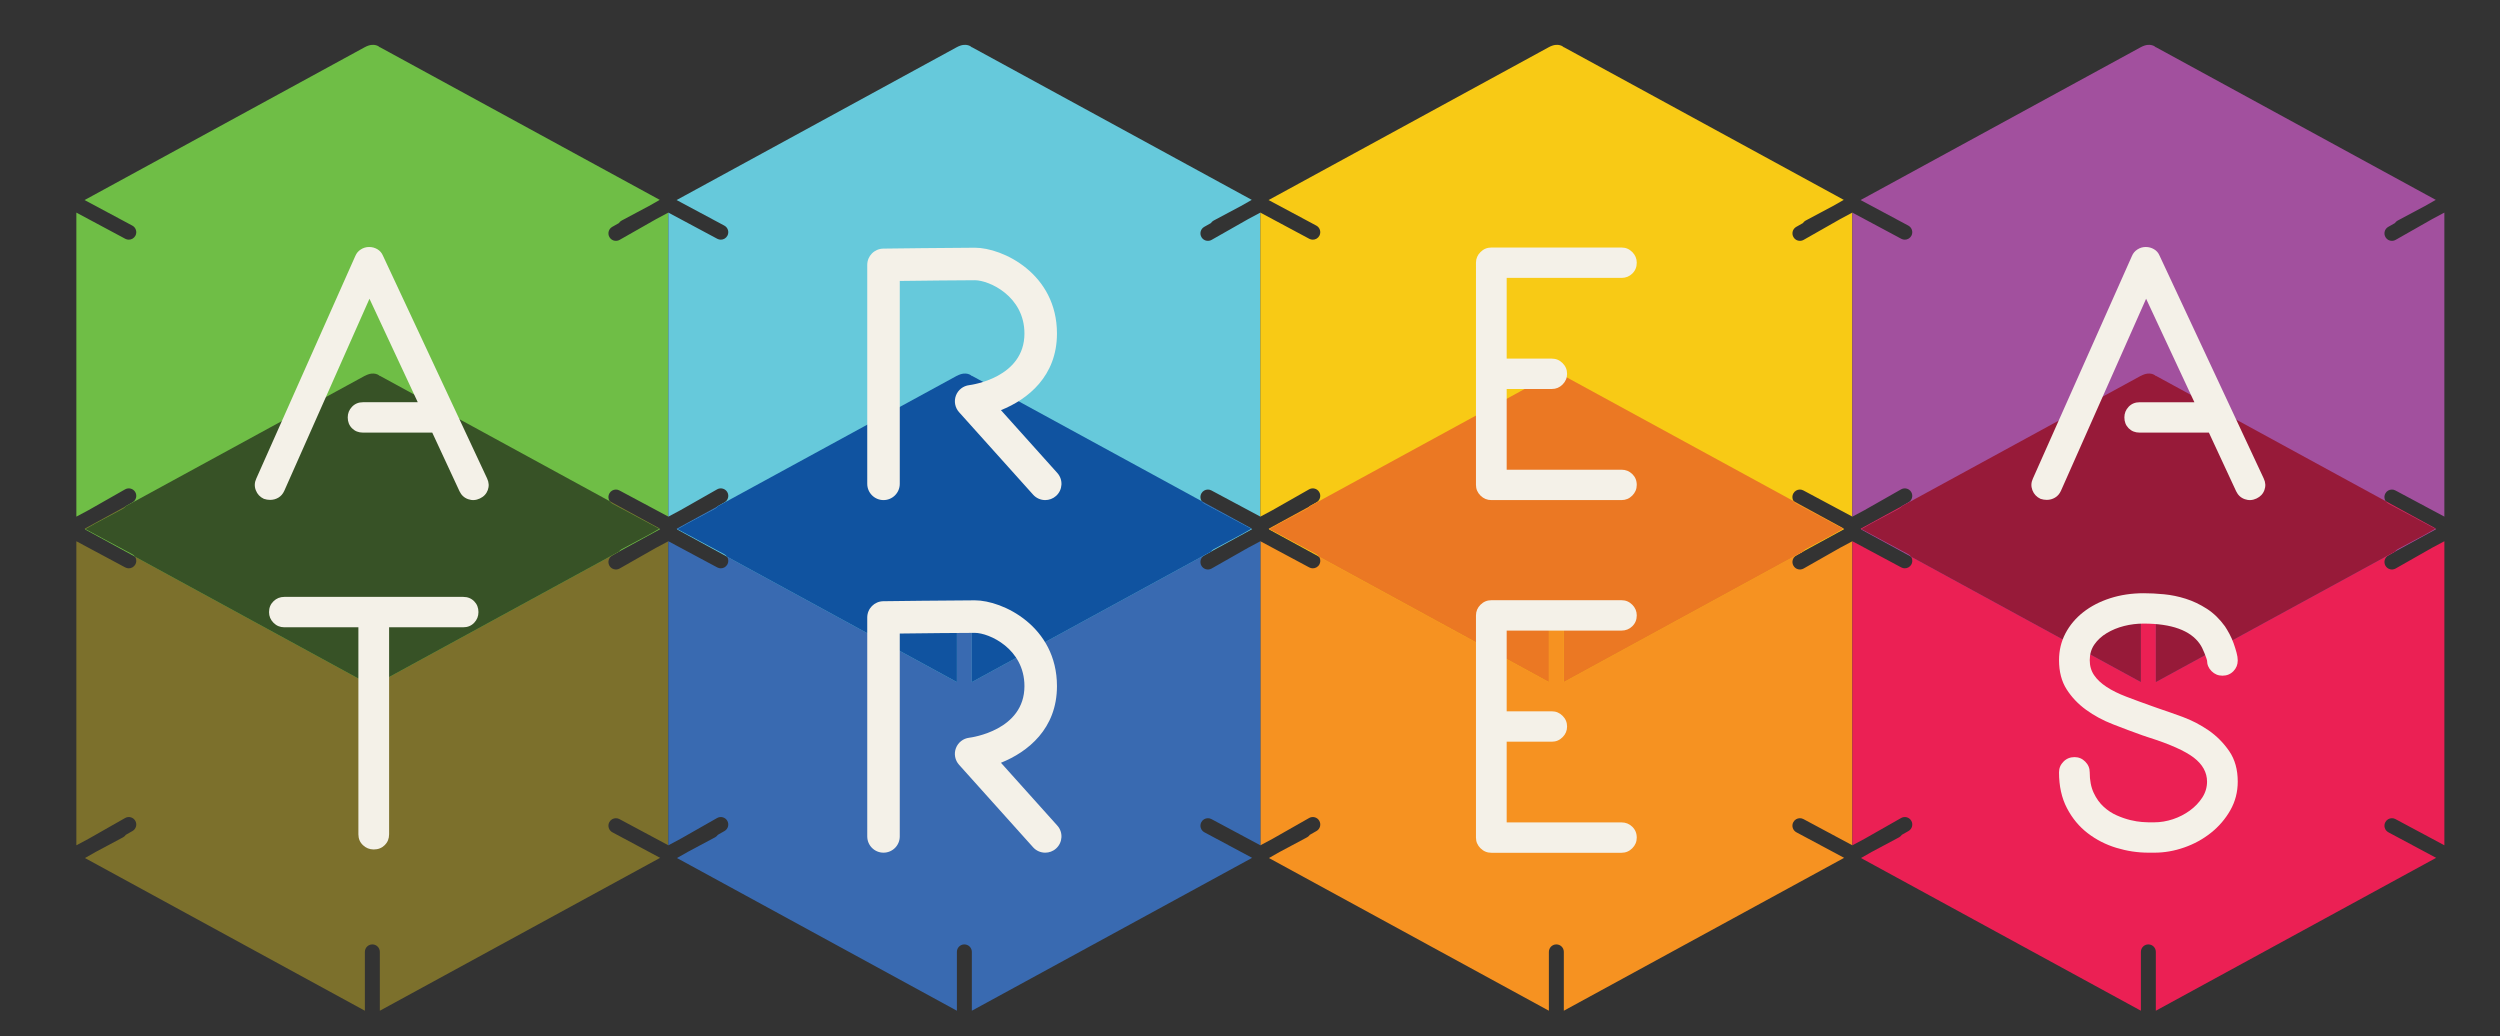 <?xml version="1.0" encoding="utf-8"?>
<!-- Generator: Adobe Illustrator 16.0.0, SVG Export Plug-In . SVG Version: 6.00 Build 0)  -->
<!DOCTYPE svg PUBLIC "-//W3C//DTD SVG 1.1 Tiny//EN" "http://www.w3.org/Graphics/SVG/1.1/DTD/svg11-tiny.dtd">
<svg version="1.1" baseProfile="tiny" id="Layer_1" xmlns="http://www.w3.org/2000/svg" xmlns:xlink="http://www.w3.org/1999/xlink"
	 x="0px" y="0px" width="275px" height="114px" viewBox="0 0 275 114" xml:space="preserve">
<rect x="0" y="0" width="275" height="114" fill="#333333" stroke="none"/>
<g>
	<path fill="#F69221" d="M202.423,60.249l-4.025,2.288c-0.396,0.224-0.897,0.087-1.12-0.309c-0.227-0.394-0.088-0.895,0.308-1.12
		l0.733-0.418c0.074-0.109,0.17-0.204,0.293-0.269l3.015-1.609l1.188-0.676l-30.791-16.8v0.04l-0.014-0.024
		c0,0-0.556-0.586-1.631-0.007v-0.009l-30.831,16.822l5.251,2.813c0.399,0.213,0.55,0.711,0.336,1.11
		c-0.146,0.275-0.432,0.435-0.724,0.435c-0.131,0-0.266-0.032-0.39-0.098l-5.381-2.881v16.629v16.818l1.339-0.714l4.025-2.289
		c0.396-0.223,0.898-0.086,1.119,0.31c0.225,0.396,0.087,0.897-0.307,1.121l-0.735,0.419c-0.073,0.106-0.169,0.199-0.293,0.269
		l-3.015,1.609l-1.188,0.675l30.792,16.796v-6.309v-0.005v-0.157c0-0.457,0.369-0.824,0.822-0.824c0.456,0,0.822,0.367,0.822,0.824
		v6.471l30.833-16.817l-5.253-2.811c-0.4-0.215-0.552-0.714-0.337-1.113c0.148-0.278,0.433-0.436,0.725-0.436
		c0.132,0,0.265,0.031,0.389,0.097l5.381,2.882V76.354V59.536L202.423,60.249z"/>
	<path fill="#EB2054" d="M267.543,60.249l-4.025,2.288c-0.395,0.224-0.897,0.087-1.121-0.309c-0.223-0.394-0.087-0.895,0.309-1.12
		l0.734-0.418c0.073-0.109,0.169-0.204,0.293-0.269l3.015-1.609l1.187-0.676l-30.791-16.8v0.04l-0.014-0.024
		c0,0-0.554-0.586-1.63-0.007v-0.009l-30.833,16.822l5.253,2.813c0.399,0.213,0.55,0.711,0.336,1.11
		c-0.147,0.275-0.433,0.435-0.725,0.435c-0.132,0-0.265-0.032-0.389-0.098l-5.38-2.881v16.629v16.818l1.336-0.714l4.026-2.289
		c0.396-0.223,0.896-0.086,1.121,0.31c0.224,0.396,0.087,0.897-0.308,1.121l-0.735,0.419c-0.074,0.106-0.171,0.199-0.292,0.269
		l-3.016,1.609l-1.187,0.675l30.791,16.796v-6.309v-0.005v-0.157c0-0.457,0.368-0.824,0.821-0.824c0.456,0,0.822,0.367,0.822,0.824
		v6.471l30.833-16.817l-5.254-2.811c-0.399-0.215-0.548-0.714-0.333-1.113c0.146-0.278,0.43-0.436,0.725-0.436
		c0.129,0,0.263,0.031,0.386,0.097l5.383,2.882V76.354V59.536L267.543,60.249z"/>
	<path fill="#7C702C" d="M72.181,60.249l-4.025,2.288c-0.395,0.224-0.897,0.087-1.121-0.309c-0.225-0.394-0.087-0.895,0.309-1.12
		l0.734-0.418c0.073-0.109,0.168-0.204,0.292-0.269l3.014-1.609l1.188-0.676l-30.79-16.8v0.04l-0.016-0.024
		c0,0-0.553-0.586-1.629-0.007v-0.009L9.305,58.158l5.252,2.813c0.4,0.213,0.551,0.711,0.337,1.11
		c-0.149,0.275-0.434,0.435-0.726,0.435c-0.131,0-0.265-0.032-0.388-0.098L8.4,59.537v16.629v16.818l1.337-0.714l4.025-2.289
		c0.396-0.223,0.898-0.086,1.122,0.31s0.085,0.897-0.309,1.121l-0.735,0.419c-0.074,0.106-0.169,0.199-0.292,0.269l-3.014,1.609
		l-1.188,0.675l30.791,16.796v-6.309v-0.005v-0.157c0-0.457,0.368-0.824,0.823-0.824c0.454,0,0.822,0.367,0.822,0.824v6.471
		l30.831-16.817l-5.251-2.811c-0.399-0.215-0.552-0.714-0.336-1.113c0.147-0.278,0.431-0.436,0.724-0.436
		c0.131,0,0.264,0.031,0.387,0.097l5.383,2.882V76.354V59.536L72.181,60.249z"/>
	<path fill="#396AB1" d="M137.303,60.249l-4.027,2.288c-0.396,0.224-0.897,0.087-1.12-0.309c-0.225-0.394-0.086-0.895,0.307-1.12
		l0.736-0.418c0.073-0.109,0.168-0.204,0.292-0.269l3.015-1.609l1.188-0.676l-30.792-16.8v0.04l-0.014-0.024
		c0,0-0.555-0.586-1.631-0.007v-0.009L74.426,58.158l5.251,2.813c0.4,0.213,0.551,0.711,0.336,1.11
		c-0.148,0.275-0.432,0.435-0.724,0.435c-0.132,0-0.264-0.032-0.388-0.098l-5.382-2.881v16.629v16.818l1.338-0.714l4.025-2.289
		c0.395-0.223,0.897-0.086,1.122,0.31c0.224,0.396,0.086,0.897-0.307,1.121l-0.735,0.419c-0.074,0.106-0.17,0.199-0.294,0.269
		l-3.013,1.609l-1.189,0.675l30.791,16.796v-6.309v-0.005v-0.157c0-0.457,0.368-0.824,0.822-0.824c0.455,0,0.823,0.367,0.823,0.824
		v6.471l30.831-16.817l-5.251-2.811c-0.4-0.215-0.551-0.714-0.336-1.113c0.148-0.278,0.431-0.436,0.724-0.436
		c0.132,0,0.264,0.031,0.388,0.097l5.382,2.882V76.354V59.536L137.303,60.249z"/>
	<path fill="#6FBE46" d="M72.181,24.099l-4.025,2.288c-0.395,0.225-0.897,0.086-1.121-0.309c-0.225-0.396-0.087-0.899,0.309-1.122
		l0.734-0.416c0.073-0.11,0.168-0.206,0.292-0.273l3.014-1.607l1.188-0.675L41.782,5.187v0.031l-0.016-0.024
		c0,0-0.558-0.593-1.644,0c-0.002,0-0.005,0.002-0.006,0.002L9.305,22.005l5.252,2.812c0.4,0.215,0.551,0.712,0.337,1.113
		c-0.149,0.276-0.434,0.435-0.726,0.435c-0.131,0-0.265-0.032-0.388-0.098L8.4,23.386v16.628v16.817l1.337-0.714l4.025-2.289
		c0.396-0.223,0.898-0.085,1.122,0.309c0.224,0.396,0.085,0.897-0.309,1.121l-0.735,0.418c-0.074,0.109-0.169,0.205-0.292,0.27
		l-3.014,1.609L9.346,58.23l30.791,16.798V68.72v-0.004v-0.16c0-0.455,0.368-0.821,0.823-0.821c0.454,0,0.822,0.366,0.822,0.821
		v6.473l30.831-16.82l-5.251-2.81c-0.399-0.215-0.552-0.715-0.336-1.113c0.147-0.277,0.431-0.436,0.724-0.436
		c0.131,0,0.264,0.032,0.387,0.1l5.383,2.878V40.203V23.386L72.181,24.099z"/>
	<path fill="#66C9DB" d="M137.303,24.099l-4.027,2.288c-0.396,0.225-0.897,0.086-1.12-0.309c-0.225-0.396-0.086-0.899,0.307-1.122
		l0.736-0.416c0.073-0.11,0.168-0.206,0.292-0.273l3.015-1.607l1.188-0.675L106.902,5.187v0.031l-0.014-0.024
		c0,0-0.56-0.593-1.645,0c-0.003,0-0.005,0.002-0.006,0.002L74.426,22.005l5.251,2.812c0.4,0.215,0.551,0.712,0.336,1.113
		c-0.148,0.276-0.432,0.435-0.724,0.435c-0.132,0-0.264-0.032-0.388-0.098l-5.382-2.881v16.628v16.817l1.338-0.714l4.025-2.289
		c0.395-0.223,0.897-0.085,1.122,0.309c0.224,0.396,0.086,0.897-0.307,1.121l-0.735,0.418c-0.074,0.109-0.17,0.205-0.294,0.27
		l-3.013,1.609l-1.189,0.676l30.791,16.798V68.72v-0.004v-0.16c0-0.455,0.368-0.821,0.822-0.821c0.455,0,0.823,0.366,0.823,0.821
		v6.473l30.831-16.82l-5.251-2.81c-0.4-0.215-0.551-0.715-0.336-1.113c0.148-0.277,0.431-0.436,0.724-0.436
		c0.132,0,0.264,0.032,0.388,0.1l5.382,2.878V40.203V23.386L137.303,24.099z"/>
	<path fill="#F8CA15" d="M202.423,24.099l-4.025,2.288c-0.396,0.225-0.897,0.086-1.12-0.309c-0.227-0.396-0.088-0.899,0.308-1.122
		l0.733-0.416c0.074-0.11,0.17-0.206,0.293-0.273l3.015-1.607l1.188-0.675L172.022,5.187v0.031l-0.014-0.024c0,0-0.56-0.593-1.645,0
		c-0.003,0-0.005,0.002-0.005,0.002l-30.812,16.809l5.251,2.812c0.399,0.215,0.55,0.712,0.336,1.113
		c-0.146,0.276-0.432,0.435-0.724,0.435c-0.131,0-0.266-0.032-0.39-0.098l-5.381-2.881v16.628v16.817l1.339-0.714l4.025-2.289
		c0.396-0.223,0.898-0.085,1.119,0.309c0.225,0.396,0.087,0.897-0.307,1.121l-0.735,0.418c-0.073,0.109-0.169,0.205-0.293,0.27
		l-3.015,1.609l-1.188,0.676l30.792,16.798V68.72v-0.004v-0.16c0-0.455,0.369-0.821,0.822-0.821c0.456,0,0.822,0.366,0.822,0.821
		v6.473l30.833-16.82l-5.253-2.81c-0.4-0.215-0.552-0.715-0.337-1.113c0.148-0.277,0.433-0.436,0.725-0.436
		c0.132,0,0.265,0.032,0.389,0.1l5.381,2.878V40.203V23.386L202.423,24.099z"/>
	<path fill="#A2509E" d="M267.543,24.099l-4.025,2.288c-0.395,0.225-0.897,0.086-1.121-0.309c-0.223-0.396-0.087-0.899,0.309-1.122
		l0.734-0.416c0.073-0.11,0.169-0.206,0.293-0.273l3.015-1.607l1.187-0.675L237.143,5.187v0.031l-0.014-0.024
		c0,0-0.56-0.593-1.645,0c-0.003,0-0.007,0.002-0.007,0.002l-30.812,16.809l5.253,2.812c0.399,0.215,0.55,0.712,0.336,1.113
		c-0.147,0.276-0.433,0.435-0.725,0.435c-0.132,0-0.265-0.032-0.389-0.098l-5.38-2.881v16.628v16.817l1.336-0.714l4.026-2.289
		c0.396-0.223,0.896-0.085,1.121,0.309c0.224,0.396,0.087,0.897-0.308,1.121l-0.735,0.418c-0.074,0.109-0.171,0.205-0.292,0.27
		l-3.016,1.609l-1.187,0.676l30.791,16.798V68.72v-0.004v-0.16c0-0.455,0.368-0.821,0.821-0.821c0.456,0,0.822,0.366,0.822,0.821
		v6.473l30.833-16.82l-5.254-2.81c-0.399-0.215-0.548-0.715-0.333-1.113c0.146-0.277,0.43-0.436,0.725-0.436
		c0.129,0,0.263,0.032,0.386,0.1l5.383,2.878V40.203V23.386L267.543,24.099z"/>
	<path fill="#375226" d="M40.959,67.733c0.455,0,0.822,0.369,0.822,0.821v6.474l26.306-14.352c0.072-0.102,0.165-0.194,0.284-0.256
		l3.013-1.609l1.14-0.648l-5.163-2.765c-0.12-0.065-0.215-0.156-0.286-0.262l-25.294-13.8v0.041l-0.015-0.026
		c0,0-0.553-0.586-1.629-0.007v-0.008l-26.306,14.35c-0.072,0.105-0.166,0.195-0.284,0.26l-3.014,1.608l-1.14,0.649l5.163,2.765
		c0.12,0.064,0.214,0.156,0.286,0.262l25.295,13.798v-6.307v-0.005v-0.162C40.137,68.103,40.505,67.733,40.959,67.733"/>
	<path fill="#1053A0" d="M106.08,67.733c0.455,0,0.823,0.369,0.823,0.821v6.474l26.305-14.352c0.073-0.102,0.165-0.194,0.283-0.256
		l3.013-1.609l1.142-0.648l-5.164-2.765c-0.12-0.065-0.214-0.156-0.286-0.262l-25.293-13.8v0.041l-0.016-0.026
		c0,0-0.554-0.586-1.629-0.007v-0.008l-26.306,14.35c-0.072,0.105-0.166,0.195-0.284,0.26l-3.014,1.608l-1.139,0.649l5.162,2.765
		c0.12,0.064,0.215,0.156,0.286,0.262l25.295,13.798v-6.307v-0.005v-0.162C105.258,68.103,105.625,67.733,106.08,67.733"/>
	<path fill="#EB7823" d="M171.198,67.733c0.458,0,0.824,0.369,0.824,0.821v6.474l26.307-14.352c0.071-0.102,0.164-0.194,0.282-0.256
		l3.015-1.609l1.141-0.648l-5.164-2.765c-0.119-0.065-0.213-0.156-0.286-0.262l-25.294-13.8v0.041l-0.017-0.026
		c0,0-0.553-0.586-1.628-0.007v-0.008l-26.307,14.35c-0.071,0.105-0.163,0.195-0.283,0.26l-3.013,1.608l-1.142,0.649l5.164,2.765
		c0.12,0.064,0.214,0.156,0.286,0.262l25.294,13.798v-6.307v-0.005v-0.162C170.378,68.103,170.747,67.733,171.198,67.733"/>
	<path fill="#971A39" d="M236.321,67.733c0.455,0,0.821,0.369,0.821,0.821v6.474l26.307-14.352c0.071-0.102,0.164-0.194,0.283-0.256
		l3.015-1.609l1.14-0.648l-5.164-2.765c-0.119-0.065-0.216-0.156-0.286-0.262l-25.294-13.8v0.041l-0.014-0.026
		c0,0-0.554-0.586-1.631-0.007v-0.008l-26.306,14.35c-0.071,0.105-0.165,0.195-0.283,0.26l-3.014,1.608l-1.14,0.649l5.163,2.765
		c0.118,0.064,0.213,0.156,0.285,0.262l25.294,13.798v-6.307v-0.005v-0.162C235.498,68.103,235.867,67.733,236.321,67.733"/>
	<path fill="#F4F1E8" d="M53.658,53.905c-0.152,0.418-0.443,0.728-0.872,0.928c-0.43,0.204-0.861,0.229-1.292,0.077
		c-0.43-0.151-0.746-0.443-0.948-0.871l-2.998-6.452h-7.626c-0.482,0-0.882-0.159-1.197-0.475c-0.317-0.316-0.475-0.714-0.475-1.195
		c0-0.456,0.158-0.848,0.475-1.176c0.315-0.328,0.715-0.496,1.197-0.496h6.032l-5.312-11.383L31.267,54
		c-0.151,0.33-0.366,0.577-0.644,0.741c-0.279,0.165-0.584,0.246-0.913,0.246c-0.227,0-0.453-0.038-0.682-0.114
		c-0.43-0.201-0.727-0.518-0.89-0.947c-0.166-0.431-0.145-0.862,0.057-1.292l10.89-24.478c0.127-0.305,0.328-0.543,0.608-0.72
		c0.276-0.178,0.582-0.266,0.911-0.266c0.328,0,0.632,0.082,0.911,0.246c0.278,0.166,0.479,0.4,0.607,0.703l11.462,24.515
		C53.785,53.063,53.81,53.487,53.658,53.905"/>
	<path fill="#F4F1E8" d="M52.156,66.136c0.315,0.318,0.474,0.713,0.474,1.197c0,0.453-0.159,0.846-0.474,1.175
		C51.84,68.837,51.439,69,50.96,69h-8.159v22.772c0,0.481-0.161,0.875-0.48,1.192c-0.321,0.317-0.725,0.477-1.209,0.477
		c-0.462,0-0.856-0.159-1.191-0.477c-0.333-0.317-0.498-0.711-0.498-1.192V69h-8.16c-0.454,0-0.849-0.163-1.176-0.492
		c-0.329-0.329-0.493-0.722-0.493-1.175c0-0.484,0.164-0.879,0.493-1.197c0.327-0.317,0.722-0.477,1.176-0.477H50.96
		C51.439,65.659,51.84,65.819,52.156,66.136"/>
	<path fill="#F4F1E8" d="M114.974,55.009c-0.488,0-0.978-0.201-1.33-0.594l-8.15-9.079c-0.446-0.497-0.577-1.2-0.343-1.827
		c0.239-0.626,0.803-1.065,1.467-1.143c0.241-0.032,6.07-0.812,6.07-5.677c0-4.12-3.899-5.864-5.451-5.864
		c-1.63,0-5.848,0.05-8.263,0.079v22.317c0,0.988-0.8,1.788-1.787,1.788c-0.986,0-1.79-0.8-1.79-1.788V29.138
		c0-0.981,0.789-1.777,1.766-1.791c0.313-0.003,7.717-0.098,10.074-0.098c3.05,0,9.029,2.851,9.029,9.44
		c0,4.687-3.193,7.24-6.162,8.428l6.2,6.91c0.66,0.734,0.6,1.865-0.136,2.525C115.826,54.857,115.398,55.009,114.974,55.009"/>
	<path fill="#F4F1E8" d="M114.974,93.794c-0.489,0-0.98-0.198-1.333-0.592l-8.147-9.078c-0.447-0.498-0.58-1.203-0.343-1.829
		c0.236-0.624,0.803-1.065,1.464-1.144c0.243-0.029,6.073-0.812,6.073-5.676c0-4.12-3.901-5.86-5.452-5.86
		c-1.632,0-5.848,0.046-8.263,0.075v22.317c0,0.991-0.799,1.787-1.789,1.787c-0.985,0-1.787-0.796-1.787-1.787V67.924
		c0-0.98,0.786-1.776,1.765-1.79c0.314-0.004,7.718-0.097,10.074-0.097c3.05,0,9.03,2.849,9.03,9.438
		c0,4.687-3.193,7.238-6.162,8.429l6.2,6.91c0.66,0.731,0.598,1.864-0.136,2.522C115.826,93.646,115.396,93.794,114.974,93.794"/>
	<path fill="#F4F1E8" d="M179.549,52.142c0.328,0.318,0.494,0.718,0.494,1.198c0,0.454-0.166,0.847-0.494,1.176
		s-0.719,0.493-1.177,0.493h-14.324c-0.462,0-0.859-0.164-1.191-0.493c-0.333-0.329-0.5-0.722-0.5-1.176V28.899
		c0-0.456,0.167-0.846,0.5-1.176c0.332-0.33,0.729-0.494,1.191-0.494h14.324c0.458,0,0.849,0.164,1.177,0.494
		s0.494,0.72,0.494,1.176c0,0.479-0.166,0.879-0.494,1.197c-0.328,0.316-0.719,0.472-1.177,0.472h-12.637v8.881h4.972
		c0.456,0,0.847,0.165,1.176,0.493c0.33,0.329,0.495,0.721,0.495,1.178c0,0.456-0.165,0.846-0.495,1.176
		c-0.329,0.328-0.72,0.492-1.176,0.492h-4.972v8.88h12.637C178.83,51.668,179.221,51.828,179.549,52.142"/>
	<path fill="#F4F1E8" d="M179.549,90.94c0.328,0.316,0.494,0.716,0.494,1.195c0,0.455-0.166,0.849-0.494,1.176
		c-0.328,0.328-0.719,0.494-1.177,0.494h-14.324c-0.462,0-0.859-0.166-1.191-0.494c-0.333-0.327-0.5-0.721-0.5-1.176V67.694
		c0-0.454,0.167-0.847,0.5-1.176c0.332-0.327,0.729-0.495,1.191-0.495h14.324c0.458,0,0.849,0.168,1.177,0.495
		c0.328,0.329,0.494,0.722,0.494,1.176c0,0.482-0.166,0.881-0.494,1.198s-0.719,0.472-1.177,0.472h-12.637v8.881h4.972
		c0.456,0,0.847,0.166,1.176,0.494c0.33,0.329,0.495,0.722,0.495,1.179c0,0.454-0.165,0.845-0.495,1.174
		c-0.329,0.329-0.72,0.494-1.176,0.494h-4.972v8.88h12.637C178.83,90.466,179.221,90.623,179.549,90.94"/>
	<path fill="#F4F1E8" d="M249.086,53.905c-0.149,0.418-0.441,0.728-0.871,0.93c-0.43,0.204-0.86,0.228-1.29,0.075
		c-0.431-0.151-0.746-0.441-0.95-0.873l-2.997-6.45h-7.629c-0.479,0-0.878-0.159-1.195-0.474c-0.316-0.317-0.473-0.716-0.473-1.197
		c0-0.455,0.156-0.846,0.473-1.176c0.317-0.328,0.717-0.492,1.195-0.492h6.035l-5.312-11.386L226.699,54
		c-0.154,0.328-0.368,0.576-0.647,0.738c-0.278,0.166-0.582,0.248-0.911,0.248c-0.228,0-0.456-0.038-0.685-0.114
		c-0.428-0.201-0.726-0.517-0.891-0.947c-0.163-0.432-0.146-0.86,0.058-1.292l10.892-24.477c0.126-0.303,0.329-0.543,0.608-0.72
		c0.279-0.178,0.581-0.267,0.91-0.267c0.328,0,0.631,0.082,0.911,0.248c0.278,0.164,0.48,0.396,0.605,0.699l11.461,24.517
		C249.215,53.065,249.24,53.486,249.086,53.905"/>
	<path fill="#F4F1E8" d="M236.985,93.794h-0.645c-1.192,0-2.369-0.176-3.537-0.531c-1.165-0.354-2.219-0.891-3.154-1.611
		c-0.939-0.72-1.701-1.637-2.282-2.753c-0.584-1.112-0.875-2.427-0.875-3.944c0-0.458,0.165-0.85,0.493-1.177
		c0.326-0.331,0.734-0.496,1.214-0.496c0.457,0,0.848,0.165,1.176,0.496c0.329,0.327,0.494,0.719,0.494,1.177
		c0,0.884,0.146,1.639,0.436,2.256c0.291,0.623,0.659,1.135,1.103,1.537c0.441,0.405,0.923,0.722,1.441,0.947
		c0.519,0.229,1.019,0.4,1.5,0.516c0.479,0.113,0.904,0.182,1.271,0.209c0.366,0.025,0.601,0.036,0.702,0.036h0.645
		c0.685,0,1.367-0.116,2.049-0.339c0.686-0.229,1.302-0.548,1.86-0.95c0.556-0.405,1.012-0.879,1.368-1.425
		c0.353-0.543,0.53-1.132,0.53-1.762c0-1.015-0.489-1.894-1.461-2.643c-0.974-0.741-2.627-1.482-4.954-2.217l-0.682-0.229
		c-1.063-0.378-2.145-0.783-3.245-1.215c-1.102-0.428-2.088-0.959-2.962-1.595c-0.871-0.631-1.586-1.383-2.143-2.255
		c-0.557-0.873-0.835-1.943-0.835-3.209c0-1.062,0.234-2.041,0.702-2.94c0.472-0.898,1.124-1.676,1.959-2.334
		c0.838-0.656,1.826-1.17,2.966-1.537c1.141-0.367,2.37-0.55,3.688-0.55c0.686,0,1.428,0.037,2.226,0.114
		c0.798,0.076,1.599,0.24,2.396,0.493c0.799,0.252,1.57,0.621,2.318,1.101c0.749,0.481,1.413,1.127,1.997,1.935
		c0.15,0.229,0.317,0.506,0.495,0.835c0.176,0.329,0.329,0.671,0.455,1.023c0.127,0.356,0.234,0.697,0.322,1.027
		c0.092,0.327,0.133,0.619,0.133,0.871c0,0.456-0.158,0.849-0.477,1.178c-0.321,0.328-0.724,0.493-1.209,0.493
		c-0.464,0-0.858-0.165-1.19-0.493c-0.332-0.329-0.499-0.722-0.499-1.178c-0.027-0.125-0.121-0.397-0.288-0.815
		c-0.161-0.417-0.334-0.751-0.508-1.004c-1.039-1.493-3.101-2.24-6.188-2.24c-0.731,0-1.449,0.089-2.145,0.265
		c-0.697,0.177-1.328,0.436-1.897,0.778c-0.57,0.342-1.024,0.759-1.366,1.252c-0.342,0.495-0.513,1.07-0.513,1.726
		c0,0.635,0.159,1.184,0.478,1.651c0.315,0.468,0.772,0.897,1.368,1.29c0.594,0.393,1.323,0.753,2.187,1.082
		c0.863,0.33,1.826,0.684,2.892,1.062l0.647,0.229c0.759,0.255,1.639,0.562,2.642,0.928c1.003,0.369,1.953,0.862,2.855,1.479
		c0.897,0.621,1.658,1.39,2.279,2.297c0.623,0.912,0.932,2.024,0.932,3.343c0,1.137-0.271,2.189-0.815,3.148
		c-0.546,0.961-1.257,1.787-2.13,2.484c-0.876,0.697-1.855,1.234-2.944,1.614C239.167,93.607,238.076,93.794,236.985,93.794"/>
</g>
</svg>
